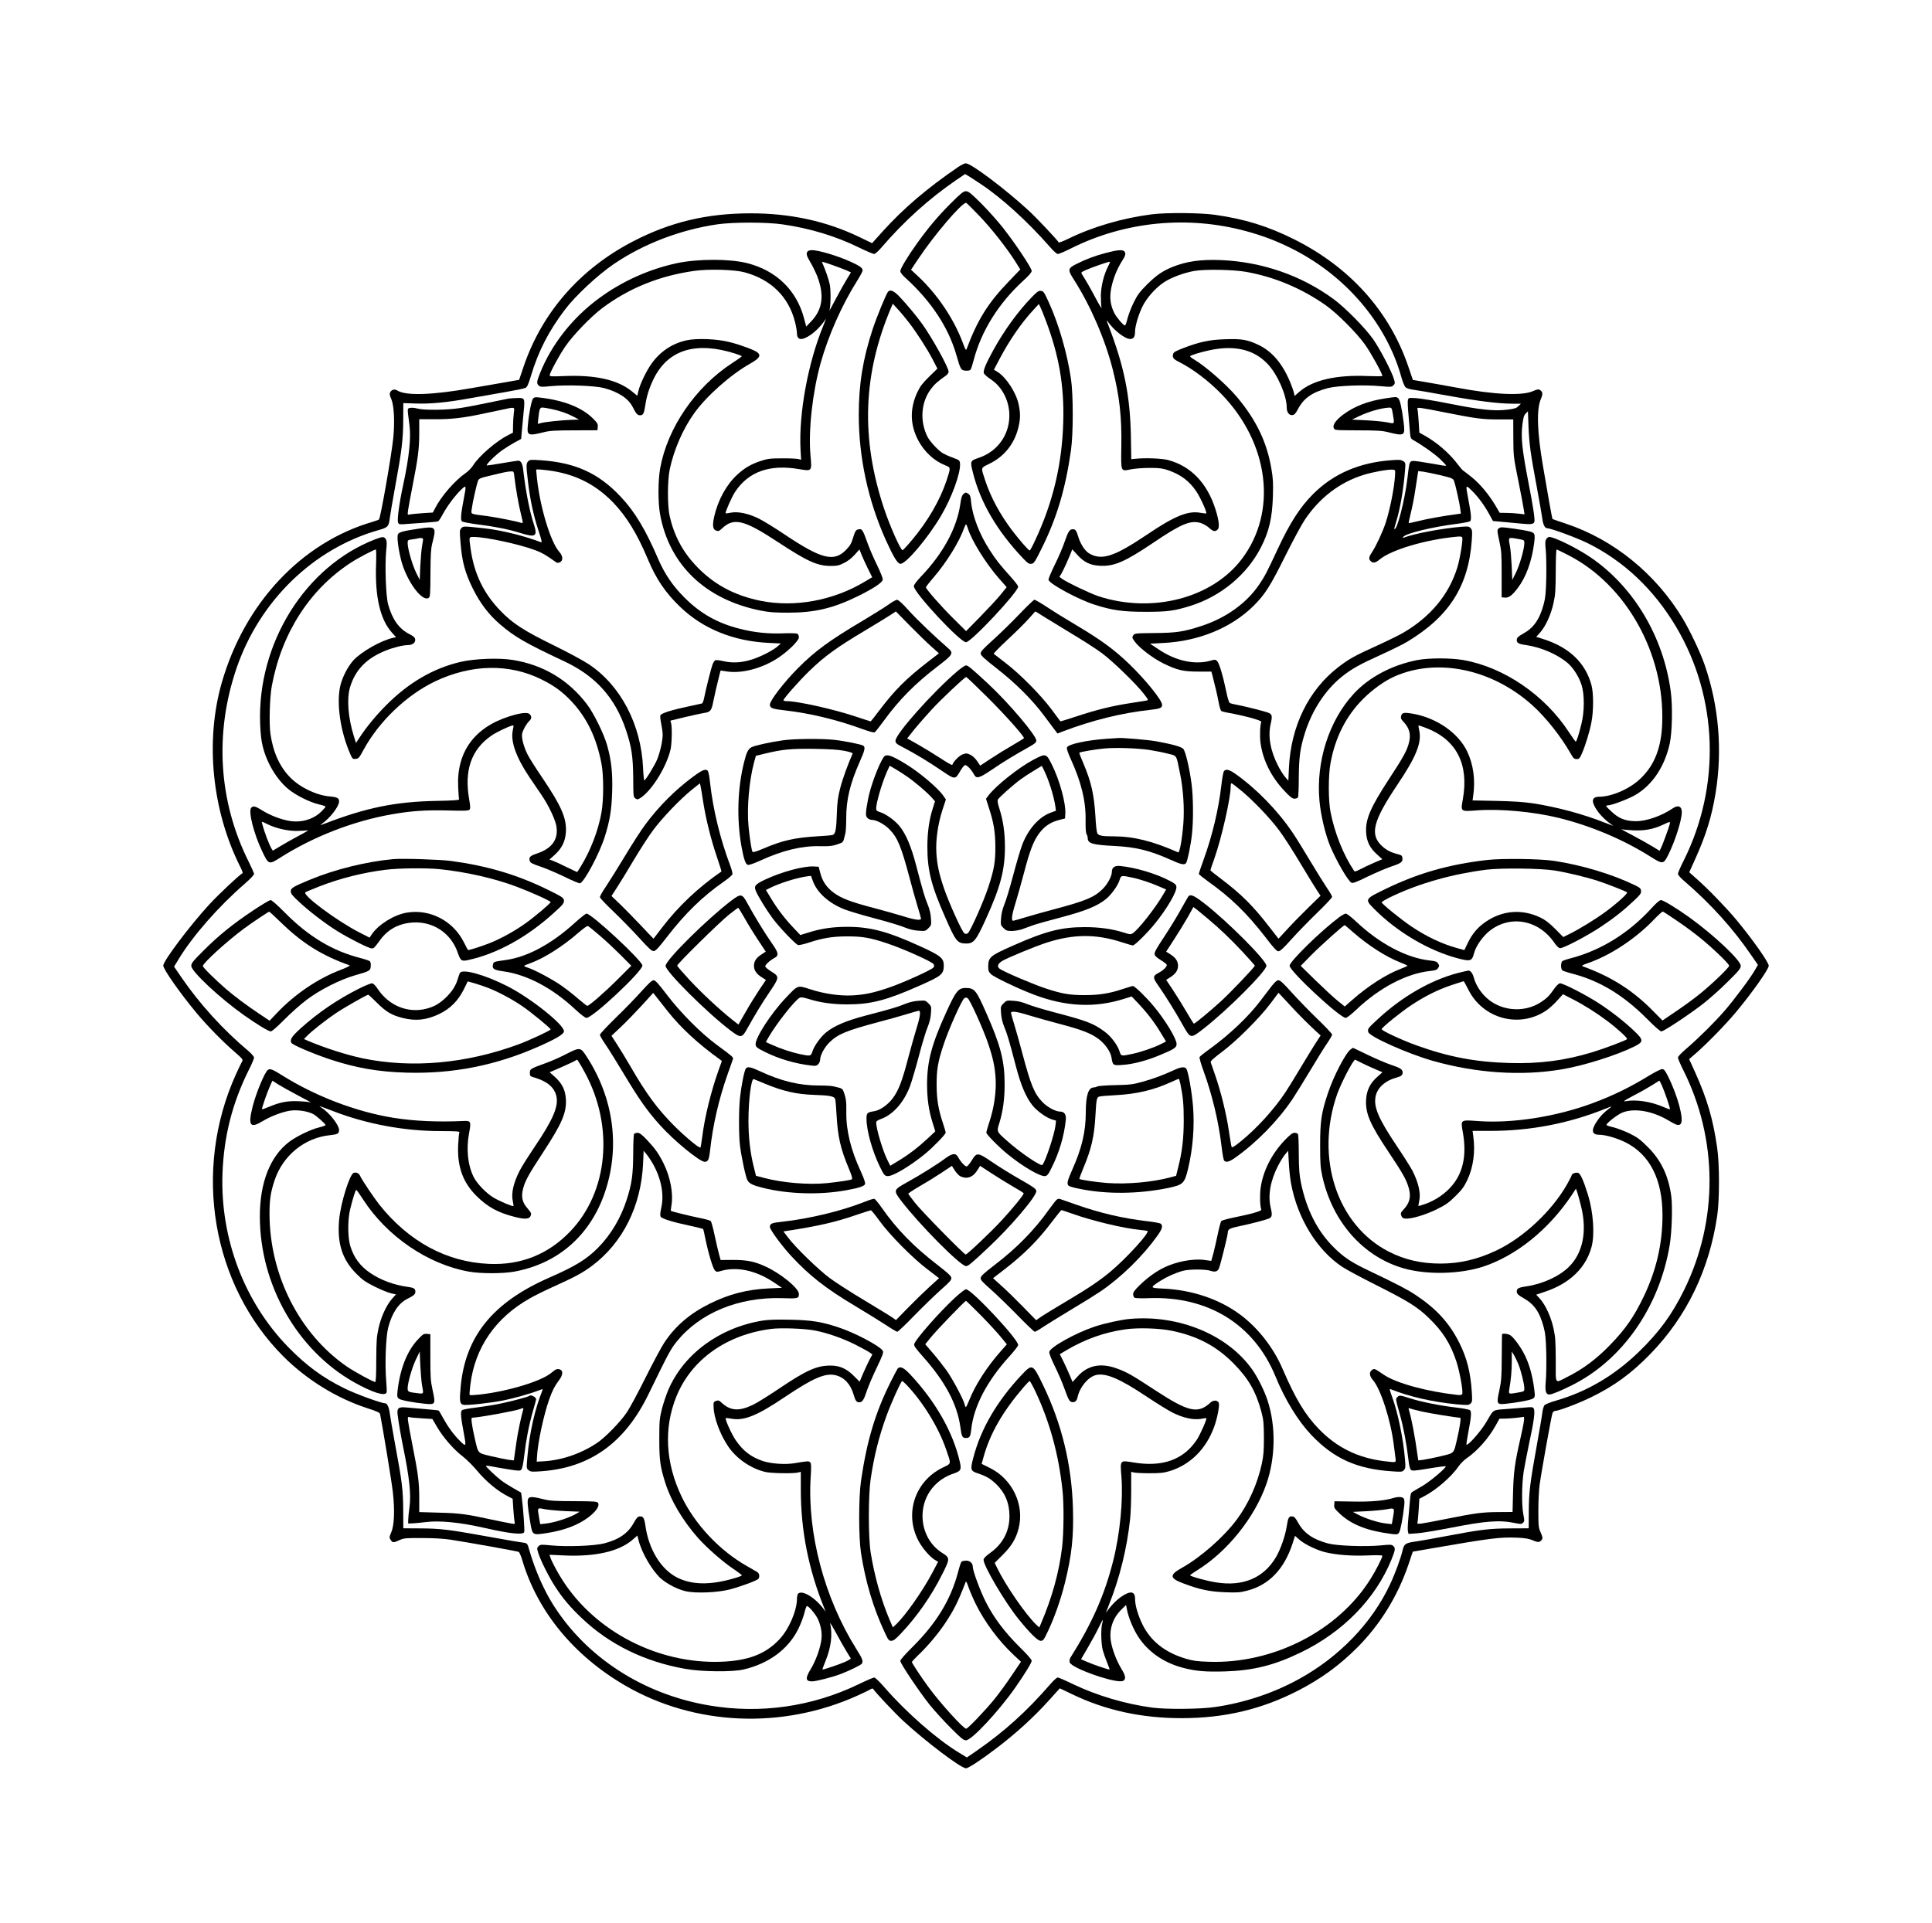 <?xml version="1.0" standalone="no"?>
<!DOCTYPE svg PUBLIC "-//W3C//DTD SVG 20010904//EN"
 "http://www.w3.org/TR/2001/REC-SVG-20010904/DTD/svg10.dtd">
<svg version="1.0" xmlns="http://www.w3.org/2000/svg"
 width="2000pt" height="1991pt" viewBox="0 0 2000 1991"
 preserveAspectRatio="xMidYMid meet">

<g transform="translate(0,1991) scale(0.1,-0.1)"
fill="#000000" stroke="none">
<path d="M9915 18178 c-319 -218 -560 -424 -773 -659 l-114 -127 -131 63
c-344 166 -718 247 -1132 246 -450 -1 -825 -90 -1211 -290 -548 -284 -942
-734 -1133 -1295 l-47 -139 -159 -28 c-88 -15 -239 -41 -335 -58 -407 -72
-679 -81 -768 -24 -27 17 -58 9 -73 -19 -8 -15 -6 -31 12 -71 28 -67 37 -235
20 -403 -18 -178 -132 -830 -148 -843 -4 -4 -35 -15 -68 -25 -734 -214 -1323
-842 -1559 -1664 -174 -605 -102 -1327 192 -1909 17 -34 28 -63 23 -65 -25 -9
-248 -218 -344 -323 -200 -217 -476 -584 -477 -633 0 -38 175 -288 347 -494
104 -125 267 -292 385 -394 93 -81 97 -87 83 -107 -7 -12 -36 -72 -64 -134
-448 -994 -248 -2176 493 -2919 243 -242 549 -431 867 -535 106 -34 130 -46
134 -63 26 -131 119 -693 131 -801 22 -187 16 -350 -16 -422 -21 -50 -21 -54
-6 -78 20 -31 30 -31 92 -2 45 20 63 22 234 21 121 0 223 -6 295 -17 189 -29
689 -119 704 -126 8 -4 24 -41 36 -81 157 -535 535 -995 1070 -1305 718 -415
1620 -454 2398 -104 62 28 123 57 136 66 15 9 26 11 30 5 23 -37 222 -248 310
-330 234 -216 599 -492 651 -492 24 0 154 85 309 203 203 153 397 330 551 502
l111 123 132 -63 c342 -165 717 -246 1127 -246 448 0 834 92 1217 290 234 122
421 259 604 442 237 238 418 532 529 858 l45 134 160 28 c653 113 741 124 918
117 88 -4 123 -10 166 -28 55 -24 73 -22 95 12 7 11 3 31 -15 69 -22 51 -24
65 -24 229 0 96 6 216 13 265 19 139 123 717 133 742 5 13 16 23 25 23 37 0
237 75 369 139 243 118 422 248 620 452 376 387 610 872 692 1434 24 165 24
533 -1 700 -42 296 -104 507 -229 784 l-61 134 75 65 c117 103 306 297 410
422 166 199 339 444 339 480 0 36 -173 281 -339 480 -104 124 -291 318 -410
422 l-74 66 60 133 c114 252 172 440 213 689 72 445 33 905 -115 1330 -43 124
-153 355 -226 476 -279 463 -715 817 -1207 981 -75 25 -139 47 -141 49 -3 3
-44 227 -100 559 -59 346 -66 578 -20 684 23 55 21 73 -13 95 -11 7 -31 3 -69
-14 -114 -50 -400 -37 -794 37 -104 19 -248 45 -320 57 l-129 22 -47 138
c-194 571 -602 1027 -1178 1316 -274 137 -513 212 -826 256 -146 21 -502 24
-650 5 -305 -39 -613 -129 -870 -255 -49 -24 -92 -40 -95 -36 -19 31 -237 262
-312 330 -244 225 -598 491 -651 489 -12 0 -49 -18 -82 -41z m228 -167 c218
-142 497 -396 726 -658 37 -43 71 -73 82 -73 11 0 70 25 132 56 561 282 1213
346 1822 179 167 -46 295 -94 450 -170 564 -276 994 -775 1151 -1337 14 -51
34 -100 45 -109 10 -9 44 -20 76 -24 32 -4 192 -31 355 -61 316 -57 532 -84
675 -84 l88 0 -26 -25 c-21 -22 -41 -28 -117 -37 -129 -17 -280 -1 -597 62
-143 29 -297 54 -341 57 -78 5 -82 5 -89 -16 -4 -12 -2 -79 5 -149 6 -70 13
-156 16 -190 5 -58 9 -65 36 -80 91 -51 211 -136 271 -191 37 -35 67 -67 67
-71 0 -4 -19 -3 -42 1 -24 5 -102 18 -175 30 -107 18 -135 20 -147 10 -17 -14
-19 -24 -36 -171 -28 -232 -110 -553 -136 -527 -2 1 6 32 17 67 43 138 78 340
94 542 6 74 5 78 -20 94 -21 13 -40 15 -117 9 -334 -23 -604 -140 -814 -350
-137 -137 -242 -301 -369 -574 -110 -236 -129 -273 -188 -361 -133 -197 -348
-351 -607 -434 -179 -58 -253 -69 -480 -71 -198 -2 -205 -3 -219 -24 -13 -20
-12 -26 15 -63 46 -65 187 -173 298 -228 144 -70 204 -84 364 -84 l132 0 10
-35 c29 -114 51 -206 65 -281 8 -46 21 -88 28 -92 6 -4 28 -10 47 -14 183 -32
372 -83 367 -99 -14 -34 -17 -149 -8 -219 25 -179 110 -349 245 -493 62 -66
84 -83 106 -83 16 0 32 6 36 12 5 7 9 100 9 208 2 216 14 304 66 468 74 231
210 438 377 573 102 82 182 127 405 228 107 49 230 109 273 135 436 262 637
578 670 1054 6 92 5 104 -12 123 -17 19 -26 20 -99 14 -197 -16 -483 -70 -590
-111 -18 -7 -18 -6 -6 9 28 35 301 101 546 132 71 9 136 22 143 28 17 13 11
77 -19 232 -28 148 -28 148 37 85 66 -65 131 -153 182 -247 l37 -68 80 -7 c44
-4 131 -12 192 -18 116 -12 147 -9 156 14 9 22 -11 156 -58 396 -69 357 -82
478 -65 615 9 71 16 95 34 113 l23 23 6 -158 c8 -187 21 -280 87 -632 27 -146
52 -291 56 -321 7 -62 27 -100 51 -100 39 0 307 -99 422 -156 373 -185 685
-481 914 -868 433 -732 462 -1647 76 -2418 -33 -65 -59 -126 -59 -136 0 -11
27 -43 63 -73 278 -239 508 -494 701 -777 l64 -93 -32 -55 c-42 -76 -216 -308
-312 -419 -104 -120 -267 -281 -386 -384 -61 -52 -98 -90 -98 -102 0 -11 25
-69 55 -129 359 -717 363 -1555 10 -2275 -126 -257 -259 -439 -472 -645 -251
-243 -536 -410 -852 -502 -58 -16 -113 -38 -122 -48 -9 -10 -19 -45 -23 -77
-3 -32 -29 -182 -56 -333 -72 -399 -83 -492 -84 -690 l-1 -175 -190 -1 c-213
-1 -304 -11 -660 -79 -126 -24 -268 -49 -315 -56 -110 -15 -125 -25 -140 -91
-20 -85 -79 -245 -130 -353 -187 -400 -526 -752 -945 -982 -261 -144 -563
-245 -870 -289 -146 -22 -503 -25 -645 -6 -278 37 -575 125 -817 241 -80 39
-154 71 -163 71 -10 0 -44 -30 -76 -68 -249 -286 -475 -490 -767 -693 l-98
-67 -82 50 c-232 141 -548 419 -771 676 -49 57 -96 102 -106 102 -9 0 -82 -31
-162 -70 -483 -233 -1019 -309 -1548 -219 -683 116 -1271 497 -1616 1046 -97
155 -187 361 -244 560 -19 68 -23 73 -53 78 -18 2 -75 12 -127 20 -52 9 -192
34 -310 55 -337 61 -437 73 -635 74 l-180 1 -1 185 c-1 210 -12 301 -84 685
-26 143 -51 287 -55 320 -8 65 -27 105 -50 105 -40 0 -305 97 -420 154 -225
111 -393 235 -581 427 -455 467 -704 1125 -681 1794 14 390 102 734 273 1077
30 59 54 116 54 127 0 10 -25 39 -57 67 -265 222 -508 490 -701 772 l-70 103
50 82 c145 238 413 543 677 772 57 49 101 95 101 105 0 9 -25 66 -55 126 -313
625 -357 1333 -125 2009 240 696 794 1234 1469 1426 96 27 106 37 116 124 4
33 29 180 56 327 69 377 82 486 83 688 l1 176 123 -4 c158 -6 329 11 567 54
105 19 271 48 370 65 99 17 191 36 204 42 19 10 30 35 58 127 76 254 184 464
352 685 107 142 342 361 508 473 307 208 686 353 1068 409 166 24 515 24 680
-1 278 -40 546 -121 783 -237 78 -38 150 -69 161 -69 10 0 42 28 72 63 239
278 494 508 777 702 l93 63 35 -21 c20 -12 72 -46 117 -76z m4817 -2372 c318
-63 383 -72 550 -72 l155 0 1 -191 c1 -188 1 -194 52 -446 28 -140 54 -276 57
-301 l7 -45 -59 7 c-32 4 -90 8 -128 8 l-70 1 -44 75 c-68 115 -163 228 -246
294 -41 33 -81 64 -88 68 -7 4 -30 31 -51 58 -88 119 -217 231 -347 304 l-56
31 -7 115 c-4 64 -10 123 -13 131 -7 20 21 16 287 -37z m-518 -644 c-8 -137
-51 -353 -98 -500 -30 -90 -100 -241 -137 -296 -33 -49 -40 -72 -25 -91 26
-33 53 -30 99 8 120 101 480 208 802 237 36 4 50 1 54 -10 9 -24 -24 -223 -52
-313 -88 -280 -277 -507 -559 -672 -39 -23 -159 -82 -266 -131 -241 -109 -294
-139 -406 -225 -308 -238 -490 -610 -511 -1041 l-6 -135 -33 38 c-18 21 -51
72 -72 114 -81 156 -108 308 -78 436 19 80 15 100 -22 115 -37 15 -242 67
-322 82 -36 6 -71 15 -79 19 -8 5 -24 53 -37 120 -34 165 -74 297 -95 316 -17
15 -24 16 -60 5 -163 -49 -364 -7 -544 114 l-90 60 135 7 c370 18 710 158 940
388 116 116 169 199 329 521 76 152 164 316 197 365 152 229 365 392 614 468
90 28 245 56 295 53 29 -2 29 -3 27 -52z m471 -6 c117 -28 129 -34 139 -58 14
-38 57 -227 64 -288 l7 -51 -49 -7 c-131 -17 -308 -49 -393 -71 -52 -13 -96
-22 -98 -20 -2 2 8 48 21 102 14 54 35 159 46 234 11 74 23 150 26 169 l5 33
52 -6 c29 -4 110 -21 180 -37z"/>
<path d="M9836 17798 c-131 -132 -226 -245 -343 -408 -96 -134 -173 -262 -173
-287 0 -14 19 -39 53 -70 265 -240 445 -512 527 -798 45 -155 48 -159 96 -163
25 -2 45 2 51 10 6 7 20 51 32 97 77 300 258 590 511 822 61 55 90 89 90 104
0 30 -177 295 -301 451 -56 71 -158 184 -226 252 -104 103 -128 122 -154 122
-26 0 -51 -20 -163 -132z m297 -118 c125 -129 293 -342 382 -485 l47 -75 -113
-118 c-219 -225 -331 -405 -443 -707 -6 -16 -14 -3 -37 60 -92 249 -263 505
-465 694 l-73 68 76 114 c164 246 447 578 494 579 4 0 63 -58 132 -130z"/>
<path d="M8362 17308 c-20 -20 -14 -46 28 -115 22 -37 53 -101 70 -143 75
-196 56 -342 -61 -466 l-53 -55 -23 86 c-77 290 -286 493 -587 570 -181 46
-506 46 -724 1 -288 -61 -570 -187 -809 -363 -276 -202 -494 -479 -613 -778
-35 -87 -37 -106 -12 -128 15 -14 31 -15 127 -5 166 15 452 5 547 -20 152 -41
253 -108 299 -199 33 -66 48 -83 74 -83 33 0 42 17 55 103 14 97 41 180 86
273 148 303 438 393 847 262 37 -12 67 -24 66 -27 0 -4 -44 -34 -97 -69 -383
-249 -673 -672 -748 -1092 -23 -126 -23 -354 -1 -475 95 -524 470 -883 1039
-997 91 -18 147 -22 288 -22 272 0 463 45 715 168 165 81 259 143 263 174 2
14 -22 74 -56 145 -33 67 -77 167 -97 222 -58 161 -60 164 -108 151 -17 -4
-27 -21 -45 -81 -19 -64 -32 -85 -75 -130 -124 -127 -254 -94 -632 159 -104
70 -227 146 -272 167 -105 52 -211 74 -284 61 -30 -6 -55 -9 -57 -7 -8 8 64
172 99 224 138 207 356 285 657 234 139 -23 137 -27 122 143 -23 259 21 652
105 954 80 285 217 595 373 844 34 54 62 106 62 115 0 26 -27 46 -120 89 -136
62 -333 121 -405 122 -17 0 -36 -5 -43 -12z m254 -142 c54 -19 120 -44 146
-55 l47 -22 -41 -67 c-23 -37 -75 -130 -116 -207 -40 -77 -70 -131 -66 -120
14 39 16 206 4 268 -10 50 -43 147 -77 225 -7 16 -11 17 103 -22z m-911 -75
c275 -73 459 -253 525 -515 11 -44 20 -96 20 -116 0 -74 50 -80 142 -17 55 38
118 104 155 163 6 10 -3 -18 -22 -63 -160 -386 -257 -912 -238 -1288 l6 -106
-29 8 c-16 4 -92 8 -169 7 -124 0 -149 -4 -220 -27 -103 -34 -168 -73 -244
-143 -111 -102 -197 -259 -237 -430 -21 -94 -16 -136 19 -148 23 -9 31 -6 60
21 123 117 227 92 579 -139 305 -201 409 -248 547 -248 67 0 86 4 139 31 39
19 79 50 110 85 l49 55 23 -58 c13 -32 43 -97 66 -144 l43 -86 -77 -46 c-326
-196 -727 -269 -1079 -198 -278 57 -490 173 -673 368 -135 144 -224 313 -268
511 -24 108 -23 365 1 482 44 205 136 418 254 582 126 177 379 401 581 514 93
53 113 83 73 115 -29 24 -166 75 -281 105 -131 35 -344 44 -454 20 -148 -33
-272 -116 -361 -241 -54 -75 -120 -213 -136 -283 l-12 -50 -56 46 c-147 120
-380 172 -703 158 -121 -5 -148 -4 -148 7 0 25 96 203 161 298 80 118 266 310
384 399 277 207 591 334 951 385 148 21 415 14 519 -14z"/>
<path d="M11445 17290 c-118 -31 -199 -62 -307 -116 -85 -43 -87 -58 -19 -163
171 -268 321 -616 400 -926 70 -278 94 -490 89 -794 -4 -276 -9 -262 103 -240
41 8 128 14 194 14 98 0 132 -5 185 -23 133 -46 223 -113 296 -223 43 -65 111
-216 101 -225 -2 -2 -29 1 -59 6 -129 24 -266 -31 -553 -225 -343 -231 -473
-273 -604 -193 -41 26 -86 95 -108 168 -21 68 -29 80 -58 80 -32 0 -48 -24
-84 -130 -17 -52 -63 -159 -102 -238 -39 -79 -68 -149 -65 -157 17 -45 309
-202 473 -255 187 -60 295 -75 533 -75 230 0 294 9 465 62 313 98 585 324 728
605 84 163 117 305 124 528 4 139 2 184 -16 288 -46 274 -157 504 -356 741
-110 130 -325 319 -449 392 -20 11 -36 25 -36 30 0 10 113 44 209 64 256 53
453 5 594 -144 102 -108 197 -325 197 -450 0 -50 25 -83 58 -79 21 2 34 15 58
61 60 114 147 175 309 218 98 26 380 37 550 20 103 -9 111 -9 129 9 18 17 18
23 7 62 -22 78 -149 321 -218 418 -84 118 -288 325 -408 413 -333 245 -743
387 -1170 404 -206 8 -353 -13 -497 -71 -102 -41 -170 -88 -263 -181 -75 -75
-99 -106 -138 -185 -26 -52 -55 -128 -65 -167 -9 -40 -21 -73 -26 -73 -17 0
-86 81 -111 129 -41 82 -51 162 -31 261 20 97 59 194 110 275 38 58 44 83 24
103 -19 19 -74 14 -193 -18z m45 -95 c0 -3 -8 -22 -19 -43 -45 -88 -73 -204
-75 -302 0 -52 3 -108 7 -125 4 -16 -20 22 -54 85 -54 103 -105 192 -147 258
-14 21 -12 23 44 48 54 24 219 82 237 83 4 1 7 -1 7 -4z m1410 -100 c295 -53
573 -170 823 -345 118 -83 323 -288 409 -410 59 -83 178 -298 178 -322 0 -5
-66 -5 -147 -2 -330 15 -575 -42 -715 -165 l-46 -41 -7 32 c-4 18 -21 67 -38
108 -79 192 -187 321 -328 388 -114 55 -178 66 -351 59 -159 -5 -261 -27 -433
-93 -77 -30 -96 -41 -101 -60 -9 -37 1 -51 58 -80 142 -71 309 -197 439 -331
498 -510 586 -1222 213 -1713 -307 -404 -926 -565 -1482 -384 -81 26 -340 150
-381 183 l-24 18 21 34 c19 32 77 159 101 222 l11 29 52 -57 c69 -76 132 -107
228 -113 151 -9 259 37 554 235 292 198 390 239 494 208 27 -8 67 -31 88 -50
42 -39 64 -43 89 -18 22 21 14 94 -22 208 -86 273 -256 450 -493 512 -65 17
-233 23 -332 13 l-47 -5 -4 235 c-8 425 -69 726 -236 1160 -17 44 -17 50 -3
30 62 -90 178 -180 231 -180 36 0 51 22 51 77 0 55 35 175 77 260 42 87 137
194 221 249 72 49 203 98 312 118 111 20 404 15 540 -9z"/>
<path d="M9192 16888 c-20 -26 -115 -256 -157 -383 -102 -308 -145 -570 -145
-891 0 -442 97 -889 279 -1294 80 -177 121 -244 150 -248 55 -8 286 265 423
498 112 190 205 447 196 541 -3 32 -7 35 -74 60 -40 14 -87 36 -106 47 -47 29
-131 120 -156 168 -81 160 -69 355 32 492 39 53 69 80 161 145 14 10 25 27 25
38 0 43 -168 347 -273 494 -60 84 -164 208 -240 288 -56 58 -93 72 -115 45z
m219 -320 c81 -106 185 -267 244 -380 l49 -95 -86 -84 c-68 -67 -93 -99 -121
-159 -80 -170 -77 -337 8 -499 64 -120 165 -214 282 -260 56 -22 56 -21 12
-156 -68 -204 -195 -423 -360 -619 -46 -55 -89 -101 -95 -103 -18 -6 -131 246
-193 433 -242 728 -218 1392 74 2079 l17 40 55 -60 c31 -33 82 -95 114 -137z"/>
<path d="M10677 16829 c-142 -148 -282 -341 -394 -544 -75 -136 -106 -211 -99
-237 4 -13 32 -39 67 -62 113 -72 187 -204 197 -348 13 -214 -112 -400 -316
-469 -90 -30 -91 -32 -59 -158 78 -308 251 -602 519 -884 46 -49 60 -58 84
-55 27 3 36 16 109 163 155 312 246 617 302 1015 24 175 24 568 0 735 -39 266
-126 567 -230 795 -48 105 -55 115 -81 118 -25 3 -39 -7 -99 -69z m148 -235
c137 -361 192 -676 182 -1049 -12 -439 -106 -838 -294 -1236 -25 -55 -49 -99
-54 -99 -12 0 -104 106 -185 212 -126 168 -220 344 -277 518 -44 136 -48 121
47 169 151 74 254 202 296 366 24 92 25 155 5 248 -26 122 -129 281 -220 337
l-36 22 61 116 c99 188 225 371 347 502 l57 62 14 -28 c8 -15 34 -78 57 -140z"/>
<path d="M5518 15783 c-16 -19 -43 -155 -54 -278 -10 -106 3 -111 171 -69 56
14 118 18 310 18 l240 1 3 34 c3 29 -3 41 -45 83 -114 117 -304 193 -559 222
-41 5 -54 3 -66 -11z m189 -108 c88 -18 165 -45 233 -81 l55 -29 -75 -2 c-97
-3 -283 -22 -322 -34 l-31 -8 6 60 c10 94 16 109 42 109 13 0 54 -7 92 -15z"/>
<path d="M14335 15784 c-176 -27 -317 -82 -432 -168 -75 -57 -110 -107 -96
-139 10 -22 13 -22 249 -23 192 0 253 -4 309 -18 176 -44 183 -40 165 102 -18
146 -38 235 -57 250 -20 14 -21 14 -138 -4z m84 -163 c17 -107 22 -100 -61
-84 -40 8 -138 17 -218 21 l-145 7 75 36 c95 46 227 84 306 88 31 1 31 1 43
-68z"/>
<path d="M5265 15783 c-16 -3 -111 -22 -210 -43 -99 -21 -229 -46 -290 -55
-141 -22 -372 -24 -441 -6 -28 8 -63 11 -79 7 -31 -8 -30 9 -6 -181 17 -131
-4 -333 -65 -615 -41 -187 -65 -369 -53 -393 10 -18 17 -19 98 -12 47 4 136
10 196 14 61 4 115 10 122 14 6 4 28 37 48 75 48 87 121 184 184 247 60 58 60
57 32 -90 -31 -161 -35 -219 -18 -234 9 -7 84 -21 168 -32 185 -24 312 -49
443 -90 152 -47 173 -32 132 94 -45 137 -85 345 -111 570 -6 56 -24 87 -50 87
-7 0 -80 -11 -161 -25 -81 -14 -154 -25 -163 -25 -21 0 80 102 156 157 34 24
93 61 130 81 l68 37 7 80 c4 44 12 131 18 192 15 151 14 153 -63 152 -34 -1
-75 -4 -92 -6z m54 -150 c-4 -32 -8 -91 -8 -130 l-1 -73 -47 -24 c-127 -64
-305 -218 -367 -317 -15 -24 -49 -59 -75 -77 -111 -76 -253 -239 -316 -363
l-24 -46 -108 -7 c-59 -4 -119 -10 -132 -13 -23 -6 -23 -5 -16 48 4 30 25 144
47 254 55 281 68 379 68 542 l0 142 163 0 c165 -1 293 14 477 53 52 11 145 30
205 43 153 33 142 35 134 -32z m6 -660 c12 -110 45 -298 69 -391 21 -84 22
-92 6 -87 -57 18 -253 57 -355 71 -185 24 -169 16 -161 77 7 61 50 250 64 288
10 24 22 30 139 57 140 34 165 39 205 41 25 1 27 -2 33 -56z"/>
<path d="M5467 15133 c-21 -24 -21 -43 -1 -213 21 -181 57 -348 108 -503 33
-99 39 -127 27 -122 -167 65 -412 125 -581 144 -226 24 -224 24 -245 1 -18
-20 -18 -28 -7 -158 15 -189 48 -308 127 -467 76 -153 167 -272 282 -370 151
-130 266 -196 667 -384 323 -152 525 -377 637 -713 57 -171 72 -272 74 -492 1
-194 2 -200 23 -214 20 -13 25 -12 60 11 118 83 264 323 304 499 13 59 17 229
5 270 l-7 26 148 36 c81 19 167 38 192 42 75 11 85 22 104 121 16 78 39 177
66 284 l10 36 67 -10 c147 -22 345 28 503 125 113 69 240 191 240 229 0 16 -7
32 -16 37 -9 5 -76 7 -148 4 -157 -6 -300 9 -451 48 -229 58 -406 158 -571
324 -121 121 -204 244 -271 399 -129 301 -242 490 -387 643 -231 246 -471 355
-836 379 -96 6 -107 5 -123 -12z m203 -93 c274 -34 491 -141 677 -333 139
-145 248 -322 358 -584 86 -207 185 -353 337 -498 236 -227 553 -355 918 -372
l124 -6 -39 -34 c-22 -19 -85 -57 -140 -83 -158 -76 -289 -96 -422 -65 -34 8
-69 12 -77 9 -8 -3 -21 -22 -29 -42 -15 -39 -67 -245 -87 -345 -6 -32 -17 -60
-23 -61 -7 -2 -68 -15 -137 -30 -176 -37 -288 -72 -294 -94 -3 -10 1 -49 9
-87 8 -39 15 -89 15 -113 0 -61 -26 -178 -56 -253 -25 -62 -121 -219 -134
-219 -4 0 -10 57 -13 128 -20 450 -232 855 -562 1074 -55 37 -215 123 -355
192 -315 154 -433 230 -560 362 -176 182 -274 388 -309 647 -17 121 -18 117
34 117 126 0 479 -77 641 -139 69 -27 101 -45 202 -117 18 -14 28 -15 47 -6
37 17 34 64 -7 110 -88 101 -195 452 -228 747 -5 50 -10 93 -10 98 0 9 19 9
120 -3z"/>
<path d="M9972 14793 c-14 -13 -23 -42 -31 -103 -36 -249 -178 -511 -408 -751
-46 -49 -73 -85 -73 -99 0 -66 479 -580 540 -580 53 0 540 520 540 576 0 9
-35 55 -78 102 -111 124 -152 175 -216 275 -105 161 -179 352 -193 499 -5 54
-10 72 -27 83 -26 19 -30 19 -54 -2z m46 -351 c38 -126 185 -363 322 -520 l81
-92 -63 -78 c-34 -42 -129 -144 -210 -227 l-147 -150 -136 135 c-129 128 -280
301 -280 319 0 5 37 53 83 106 134 157 263 366 313 508 7 20 16 37 19 37 4 0
12 -17 18 -38z"/>
<path d="M4330 14435 c-150 -22 -199 -35 -210 -56 -13 -23 2 -146 31 -264 54
-214 214 -437 285 -397 17 9 19 31 20 254 1 192 5 257 18 308 46 179 42 183
-144 155z m50 -108 c0 -7 -5 -40 -11 -73 -6 -32 -14 -124 -18 -204 l-6 -145
-38 77 c-39 80 -87 246 -87 304 0 32 2 33 48 39 26 4 52 8 57 10 24 8 55 4 55
-8z"/>
<path d="M15509 14434 c-11 -13 -9 -34 12 -127 22 -101 24 -135 24 -347 l0
-235 33 -3 c40 -4 76 23 133 98 86 113 145 274 170 464 13 103 9 111 -62 127
-56 13 -236 39 -270 39 -15 0 -32 -7 -40 -16z m208 -105 c62 -11 63 -11 63
-44 0 -57 -48 -225 -87 -304 l-38 -76 -6 145 c-4 80 -12 172 -18 204 -18 98
-23 94 86 75z"/>
<path d="M3885 14326 c-725 -279 -1223 -1078 -1192 -1911 4 -102 12 -177 27
-234 42 -172 145 -343 265 -442 76 -63 218 -134 312 -157 40 -9 73 -20 73 -24
0 -5 -18 -26 -40 -48 -83 -83 -205 -120 -329 -101 -91 14 -207 59 -289 111
-68 43 -92 49 -112 25 -31 -38 28 -270 115 -452 65 -136 69 -138 184 -65 345
220 763 382 1162 451 203 35 342 44 571 39 180 -5 220 -3 229 9 9 11 8 35 -4
106 -53 297 21 514 226 657 59 42 223 118 232 108 2 -2 -1 -25 -7 -52 -24
-114 36 -280 173 -484 40 -59 97 -143 127 -187 71 -105 138 -246 151 -316 24
-138 -42 -233 -198 -286 -73 -24 -87 -38 -78 -75 6 -22 22 -31 114 -62 60 -20
172 -69 251 -107 79 -39 150 -68 157 -65 46 17 201 310 254 477 54 171 72 280
78 469 6 196 -8 329 -53 486 -32 114 -138 329 -206 419 -192 254 -451 409
-766 461 -144 24 -400 14 -546 -20 -280 -66 -534 -213 -766 -446 -105 -105
-203 -223 -276 -334 l-39 -59 -23 74 c-59 189 -74 385 -38 504 54 179 171 300
368 378 78 32 179 57 228 57 49 0 82 25 78 58 -2 21 -15 33 -58 55 -109 55
-178 151 -222 308 -24 88 -35 403 -20 559 8 76 7 99 -5 118 -17 27 -32 27
-108 -2z m8 -263 c-12 -332 43 -569 164 -703 l43 -48 -32 -7 c-124 -27 -329
-144 -411 -234 -57 -64 -112 -171 -133 -257 -44 -182 -1 -478 102 -712 22 -50
25 -53 56 -50 30 3 37 11 81 93 160 295 445 568 742 710 375 178 766 186 1100
20 129 -63 216 -127 308 -224 162 -172 261 -377 313 -646 24 -124 24 -374 0
-510 -33 -185 -113 -394 -214 -557 -19 -32 -36 -58 -38 -58 -1 0 -52 24 -112
53 -59 30 -123 59 -141 65 l-33 12 56 50 c73 67 108 139 114 233 9 144 -46
269 -241 559 -69 101 -139 211 -156 246 -40 80 -64 173 -56 215 8 39 46 105
74 131 25 23 27 49 4 71 -21 22 -94 14 -208 -22 -365 -115 -550 -371 -532
-734 3 -63 7 -121 9 -127 2 -7 -66 -12 -232 -15 -426 -8 -726 -69 -1160 -236
-45 -17 -50 -17 -30 -3 86 60 180 181 180 233 0 35 -18 45 -95 52 -140 12
-307 92 -410 196 -109 110 -178 262 -205 450 -16 104 -8 383 14 499 101 545
391 998 817 1275 77 51 242 137 260 137 4 0 5 -71 2 -157z m-1135 -2682 c88
-45 204 -73 302 -75 52 0 109 3 125 7 17 4 -24 -21 -90 -56 -66 -35 -151 -83
-190 -107 -38 -23 -73 -44 -78 -47 -10 -6 -60 107 -92 207 -14 45 -25 83 -25
86 0 7 10 4 48 -15z"/>
<path d="M16007 14328 c-12 -19 -13 -42 -5 -118 5 -52 7 -180 5 -285 -4 -152
-9 -206 -26 -269 -43 -160 -104 -247 -216 -309 -46 -25 -61 -39 -63 -58 -4
-36 14 -47 98 -59 153 -22 324 -96 429 -186 59 -51 117 -143 144 -229 30 -97
30 -272 -2 -400 -27 -112 -51 -185 -59 -184 -4 0 -35 44 -70 97 -250 385 -676
675 -1097 748 -132 22 -350 22 -469 0 -265 -51 -506 -178 -666 -354 -253 -276
-388 -700 -351 -1103 13 -148 61 -350 110 -468 65 -155 184 -361 221 -381 14
-8 52 6 167 63 82 39 189 85 238 102 109 36 127 49 123 89 -3 26 -8 31 -48 41
-73 19 -115 41 -160 81 -133 121 -100 257 156 639 195 290 253 435 226 561 -6
27 -9 50 -7 52 1 2 38 -11 81 -27 312 -121 442 -375 377 -738 -23 -129 -26
-127 148 -114 237 18 584 -14 845 -78 332 -82 667 -223 949 -401 129 -81 135
-80 184 17 71 141 141 361 141 444 0 61 -39 77 -95 38 -116 -79 -275 -134
-385 -132 -106 1 -175 29 -253 104 -56 53 -60 58 -37 59 45 1 217 66 292 110
175 104 300 292 353 530 25 114 31 386 11 537 -75 569 -385 1089 -831 1392
-139 95 -374 211 -427 211 -10 0 -24 -10 -31 -22z m233 -169 c598 -309 994
-1021 967 -1739 -9 -253 -80 -434 -224 -571 -110 -107 -296 -188 -428 -189
-79 0 -86 -48 -22 -142 38 -55 104 -118 163 -155 10 -7 -24 5 -77 26 -221 89
-495 163 -744 202 -102 15 -206 22 -386 26 l-245 5 7 52 c23 161 1 322 -63
455 -93 194 -319 350 -569 392 -87 14 -106 10 -115 -26 -5 -21 0 -33 24 -58
63 -67 80 -131 57 -219 -20 -80 -58 -149 -205 -373 -193 -296 -246 -418 -238
-555 6 -95 39 -162 115 -229 l53 -48 -87 -37 c-49 -21 -112 -51 -142 -67 -42
-22 -57 -26 -63 -17 -111 164 -203 395 -245 613 -23 121 -23 376 0 501 49 269
162 492 341 670 95 95 218 183 321 229 441 196 1006 79 1424 -294 139 -124
300 -326 400 -503 28 -50 37 -58 62 -58 26 0 32 6 54 56 37 84 82 230 100 329
22 115 22 298 0 380 -61 229 -228 390 -491 475 l-81 26 40 44 c57 64 114 189
139 306 19 85 22 132 23 327 0 125 4 227 9 227 4 0 61 -27 126 -61z m1044
-2786 c-9 -37 -73 -211 -90 -245 l-14 -28 -68 42 c-37 23 -130 75 -207 116
-77 40 -131 70 -120 66 11 -4 66 -9 123 -12 117 -5 209 12 307 58 76 36 77 36
69 3z"/>
<path d="M9195 13648 c-38 -27 -158 -102 -265 -166 -343 -203 -494 -314 -670
-491 -143 -144 -290 -335 -290 -376 0 -37 23 -46 157 -61 254 -29 527 -94 786
-188 77 -28 133 -44 141 -39 8 4 50 58 94 118 159 219 325 387 562 568 157
120 164 134 103 187 -137 119 -323 296 -407 390 -69 76 -106 110 -120 109 -12
0 -52 -23 -91 -51z m442 -429 l83 -74 -113 -87 c-228 -176 -345 -294 -505
-505 -46 -62 -87 -113 -89 -113 -3 0 -72 23 -154 50 -226 76 -601 160 -716
160 -18 0 -33 4 -33 8 0 18 163 203 271 307 154 149 279 240 564 410 132 79
260 158 284 174 l45 30 140 -143 c78 -79 178 -177 223 -217z"/>
<path d="M10555 13553 c-77 -81 -200 -201 -273 -267 -111 -100 -132 -124 -130
-145 2 -19 42 -55 163 -150 199 -155 372 -328 493 -491 51 -69 104 -138 116
-155 l23 -30 49 19 c310 118 612 193 913 226 100 11 121 20 121 52 0 47 -170
258 -341 423 -150 145 -290 248 -539 396 -113 67 -255 155 -316 196 -61 40
-118 73 -125 73 -8 0 -77 -66 -154 -147z m247 -26 c46 -29 177 -109 291 -178
115 -68 257 -160 315 -203 114 -85 356 -320 435 -423 46 -60 47 -63 25 -67
-13 -2 -86 -14 -163 -26 -186 -28 -354 -69 -558 -137 -92 -30 -169 -54 -170
-52 -1 2 -43 58 -92 124 -113 151 -325 365 -475 480 -63 48 -118 91 -123 95
-4 3 61 70 145 148 84 78 182 175 218 216 36 41 66 75 67 75 1 1 40 -23 85
-52z"/>
<path d="M9908 12958 c-256 -219 -638 -649 -638 -718 0 -25 10 -33 83 -71 118
-61 265 -150 398 -241 135 -92 138 -92 189 -2 18 30 39 58 48 61 17 7 66 -43
94 -95 26 -49 52 -42 190 51 116 79 219 142 383 234 54 30 71 44 73 63 5 48
-282 388 -498 589 -171 159 -210 191 -230 191 -11 0 -52 -28 -92 -62z m321
-275 c182 -182 371 -394 371 -416 0 -3 -53 -36 -117 -73 -65 -37 -167 -100
-227 -140 l-109 -72 -31 46 c-18 28 -47 55 -70 66 -36 17 -43 18 -80 5 -36
-13 -96 -73 -108 -109 -2 -6 -55 24 -118 66 -63 41 -168 105 -232 142 l-117
66 32 40 c44 59 129 157 222 259 89 98 342 337 357 337 5 0 107 -98 227 -217z"/>
<path d="M11455 12260 c-211 -15 -399 -56 -410 -90 -4 -13 10 -56 40 -121 109
-239 157 -437 153 -634 -1 -79 2 -127 10 -142 7 -12 12 -30 12 -40 0 -57 47
-71 280 -83 220 -11 361 -46 574 -141 113 -51 146 -58 164 -36 14 17 49 185
61 299 16 139 14 388 -4 521 -22 167 -63 338 -86 363 -21 22 -109 47 -279 78
-71 14 -362 39 -395 34 -5 0 -59 -4 -120 -8z m441 -115 c56 -9 141 -25 190
-38 101 -25 89 -6 129 -203 34 -163 47 -363 35 -522 -13 -161 -38 -305 -54
-298 -264 117 -462 166 -670 166 -116 0 -154 7 -167 32 -6 11 -15 88 -19 171
-14 230 -43 360 -126 555 -25 57 -43 106 -41 108 8 8 160 34 252 43 114 12
340 5 471 -14z"/>
<path d="M8110 12245 c-136 -19 -300 -55 -332 -73 -34 -20 -51 -54 -76 -157
-67 -267 -77 -581 -27 -866 23 -129 42 -187 65 -194 13 -4 58 11 128 43 231
106 432 155 622 150 109 -2 135 2 217 33 13 5 25 20 28 36 3 15 10 42 15 59 6
17 10 88 10 158 0 198 39 360 141 591 51 114 58 145 37 163 -18 14 -195 50
-310 62 -130 13 -401 11 -518 -5z m633 -110 c57 -11 86 -21 83 -29 -50 -114
-105 -265 -128 -356 -24 -94 -31 -143 -35 -265 -5 -161 -14 -209 -41 -220 -9
-4 -84 -11 -167 -15 -228 -14 -358 -43 -553 -127 -74 -31 -107 -41 -112 -33
-10 17 -27 124 -41 260 -19 191 6 479 58 670 l18 64 95 23 c182 44 270 52 510
49 162 -3 250 -8 313 -21z"/>
<path d="M9146 12068 c-54 -83 -135 -303 -160 -433 -27 -146 -28 -173 -6 -195
11 -11 32 -20 48 -20 45 0 130 -46 180 -98 84 -86 121 -176 207 -499 25 -94
61 -225 81 -290 20 -65 37 -125 38 -133 2 -24 -58 -17 -185 23 -64 20 -202 58
-306 86 -239 62 -338 101 -416 160 -72 54 -113 116 -136 203 l-16 63 -48 3
c-105 7 -338 -56 -509 -137 -102 -49 -115 -65 -93 -118 23 -55 110 -197 174
-283 64 -87 235 -267 262 -275 10 -4 60 8 110 24 141 47 247 65 394 65 159 1
241 -13 415 -71 157 -51 468 -190 484 -216 8 -12 8 -22 0 -34 -15 -24 -323
-163 -469 -212 -154 -52 -245 -71 -370 -78 -129 -7 -293 16 -439 64 -132 42
-123 46 -250 -88 -154 -161 -319 -417 -314 -484 3 -27 12 -35 98 -78 144 -72
315 -122 483 -141 39 -5 51 -2 67 14 11 11 20 32 20 48 0 45 46 130 98 180 86
84 176 121 499 207 94 25 225 61 290 81 65 20 125 37 133 38 24 2 17 -58 -23
-185 -20 -64 -58 -202 -86 -306 -62 -239 -101 -338 -160 -416 -50 -67 -130
-123 -190 -133 -74 -11 -81 -18 -81 -79 0 -121 60 -335 138 -495 44 -89 49
-95 80 -98 52 -5 238 106 393 234 87 73 209 199 209 217 0 6 -14 52 -30 101
-46 137 -64 245 -64 391 -1 159 13 241 71 415 51 157 190 468 216 484 12 8 22
8 34 0 24 -15 163 -323 212 -469 52 -154 71 -245 78 -370 7 -128 -16 -293 -63
-436 -19 -58 -34 -111 -34 -116 0 -19 130 -151 223 -226 157 -128 335 -231
385 -225 23 3 34 16 69 88 78 155 130 331 146 494 6 56 -15 86 -60 86 -46 0
-131 46 -181 98 -84 86 -121 176 -207 499 -25 94 -61 225 -81 290 -20 65 -37
125 -38 133 -2 24 58 17 185 -23 64 -20 202 -58 306 -86 239 -62 338 -101 416
-160 67 -50 123 -130 133 -190 13 -83 15 -85 112 -78 111 7 258 46 392 103
149 62 170 77 170 115 0 52 -118 248 -236 389 -76 92 -197 210 -216 210 -7 0
-53 -14 -102 -30 -137 -46 -245 -64 -391 -64 -158 -1 -241 13 -410 69 -120 39
-421 167 -472 201 -34 22 -28 50 16 80 49 32 341 153 468 194 278 89 508 90
774 4 58 -19 111 -34 116 -34 19 0 151 130 226 223 128 157 231 335 225 385
-2 22 -16 34 -66 60 -141 75 -354 139 -516 155 -56 6 -86 -15 -86 -60 0 -46
-46 -131 -98 -181 -86 -84 -176 -121 -499 -207 -94 -25 -225 -61 -290 -81 -65
-20 -125 -37 -133 -38 -24 -2 -17 58 23 185 20 64 58 202 86 306 62 239 101
338 160 416 54 72 116 113 203 136 l63 16 3 48 c7 110 -59 351 -142 516 -56
110 -60 111 -185 46 -155 -82 -388 -267 -468 -371 l-26 -35 31 -97 c49 -150
64 -242 66 -392 1 -163 -13 -243 -71 -420 -51 -157 -190 -468 -215 -484 -13
-8 -23 -8 -35 0 -24 15 -163 323 -212 469 -52 154 -71 245 -78 370 -7 129 16
293 63 438 l36 109 -28 40 c-55 79 -246 241 -386 326 -155 95 -206 110 -232
70z m244 -199 c84 -58 211 -166 262 -225 l27 -31 -23 -74 c-38 -118 -56 -250
-56 -399 0 -243 41 -404 189 -738 106 -241 122 -261 214 -262 76 0 102 32 201
250 152 333 199 511 199 750 0 148 -18 273 -57 396 -18 54 -22 83 -16 95 12
22 159 153 234 208 31 23 94 64 139 91 l82 50 17 -34 c51 -100 107 -275 123
-386 l6 -45 -49 -18 c-124 -43 -237 -169 -300 -334 -17 -44 -59 -185 -93 -314
-34 -129 -75 -265 -92 -304 -19 -47 -31 -94 -34 -142 -5 -70 -5 -73 25 -102
27 -27 37 -31 86 -31 31 0 80 9 109 19 28 11 77 28 107 39 31 12 161 48 290
82 257 68 377 117 467 189 58 47 127 143 144 202 14 45 17 46 125 23 81 -16
203 -57 297 -99 l59 -25 -28 -48 c-81 -141 -258 -366 -318 -406 -21 -13 -30
-13 -97 9 -118 37 -250 55 -399 55 -243 0 -404 -41 -738 -189 -243 -107 -261
-122 -262 -218 0 -44 4 -56 29 -80 31 -31 284 -152 449 -214 326 -123 626
-137 927 -42 l80 25 74 -78 c91 -97 165 -194 231 -305 l51 -83 -53 -27 c-75
-38 -213 -85 -302 -103 -108 -23 -111 -22 -125 23 -19 66 -89 160 -155 208
-117 87 -183 112 -530 203 -110 29 -231 66 -270 82 -48 20 -95 32 -143 35 -70
5 -73 5 -104 -26 -31 -31 -31 -34 -26 -104 3 -46 15 -96 32 -137 31 -74 53
-148 120 -405 52 -200 106 -328 174 -412 47 -58 143 -127 203 -145 l40 -12 -6
-52 c-11 -92 -103 -369 -135 -406 -16 -18 -234 130 -368 251 -107 94 -106 94
-78 182 37 118 55 250 55 399 0 243 -41 404 -189 738 -106 241 -122 261 -214
262 -76 0 -102 -32 -201 -250 -152 -333 -199 -511 -199 -750 0 -150 18 -272
59 -401 l26 -84 -78 -73 c-102 -95 -198 -168 -304 -232 l-84 -51 -28 56 c-49
96 -118 327 -118 393 0 12 16 23 49 35 123 43 236 170 299 334 17 44 59 185
93 314 34 129 75 266 92 304 19 47 31 94 34 142 5 70 5 73 -26 104 -31 31 -34
31 -104 26 -46 -3 -96 -15 -137 -32 -74 -31 -148 -53 -405 -120 -200 -52 -328
-106 -412 -174 -58 -47 -127 -143 -144 -202 -14 -45 -21 -47 -129 -24 -84 18
-197 55 -288 96 l-64 29 27 48 c82 142 272 384 324 411 12 7 39 3 92 -13 118
-38 250 -56 399 -56 243 0 404 41 738 189 241 106 261 122 262 214 0 76 -32
102 -250 201 -333 152 -511 199 -750 199 -150 0 -272 -18 -401 -59 l-84 -26
-74 78 c-91 97 -165 194 -231 304 l-51 84 35 18 c100 51 275 107 386 123 l45
6 18 -49 c43 -124 169 -237 334 -300 44 -17 185 -59 314 -93 129 -34 266 -75
304 -92 47 -19 94 -31 142 -34 70 -5 73 -5 104 26 31 31 31 34 26 104 -3 46
-15 96 -32 137 -31 74 -53 148 -120 405 -52 200 -106 328 -174 412 -47 58
-143 127 -202 144 -32 10 -39 17 -39 38 1 62 60 263 111 379 l29 63 47 -27
c27 -15 86 -53 133 -85z"/>
<path d="M7174 11867 c-185 -137 -353 -305 -494 -495 -43 -57 -137 -204 -210
-325 -74 -122 -162 -264 -197 -316 -35 -51 -63 -101 -63 -110 0 -9 62 -75 137
-146 75 -72 195 -194 267 -273 109 -120 134 -142 155 -140 19 2 51 37 133 143
191 248 371 423 595 579 45 31 83 64 85 74 3 9 -7 46 -20 82 -107 282 -181
588 -212 870 -6 58 -16 110 -22 117 -21 26 -57 12 -154 -60z m105 -258 c28
-178 79 -386 142 -571 28 -82 49 -151 47 -152 -237 -163 -447 -361 -613 -579
l-90 -117 -50 52 c-116 124 -237 248 -308 317 l-77 73 53 82 c29 44 108 173
175 286 67 113 159 255 204 315 95 128 277 318 398 416 l85 68 7 -27 c3 -15
16 -88 27 -163z"/>
<path d="M12670 11925 c-6 -8 -18 -72 -26 -142 -29 -254 -94 -527 -188 -785
-25 -70 -46 -131 -46 -136 0 -6 45 -42 99 -81 232 -165 398 -327 585 -568 91
-119 122 -153 140 -153 17 0 53 32 132 121 60 67 179 190 266 274 87 84 158
160 158 168 0 8 -24 51 -54 94 -29 43 -107 168 -173 278 -66 111 -147 242
-181 292 -155 230 -377 458 -596 612 -62 43 -95 51 -116 26z m181 -203 c128
-107 298 -285 392 -412 43 -57 143 -212 222 -345 79 -132 158 -260 175 -285
l30 -45 -123 -120 c-68 -66 -166 -166 -218 -223 l-94 -102 -87 112 c-176 228
-294 346 -505 506 -62 46 -113 87 -113 91 0 3 18 58 41 121 75 213 169 627
169 746 0 19 4 34 8 34 5 0 51 -35 103 -78z"/>
<path d="M4070 11014 c-281 -26 -604 -106 -866 -215 -171 -71 -194 -85 -194
-118 0 -24 16 -45 88 -111 101 -95 271 -225 392 -300 120 -75 328 -180 356
-180 26 0 24 -2 91 89 82 111 195 170 339 179 208 12 391 -110 460 -306 32
-92 40 -98 111 -83 302 67 607 235 887 489 101 91 110 104 102 138 -5 20 -37
39 -169 103 -314 154 -621 245 -997 296 -110 15 -504 28 -600 19z m481 -104
c266 -27 565 -94 793 -180 155 -58 356 -149 356 -161 0 -12 -168 -155 -262
-221 -109 -78 -252 -157 -367 -203 -91 -36 -222 -77 -227 -72 -2 1 -21 39 -43
82 -111 221 -351 345 -590 305 -131 -22 -291 -121 -362 -224 l-23 -35 -106 54
c-235 121 -598 391 -558 416 7 5 70 31 140 59 218 85 459 146 692 174 136 17
418 20 557 6z"/>
<path d="M15393 11005 c-392 -45 -713 -136 -1050 -300 -215 -104 -216 -106
-122 -202 238 -242 573 -440 877 -518 124 -32 140 -27 161 54 17 66 75 154
139 213 212 190 522 144 691 -102 22 -33 46 -56 59 -58 31 -5 285 128 428 224
135 90 233 168 342 271 63 60 73 74 70 99 -2 24 -12 33 -63 58 -241 116 -549
208 -837 252 -146 22 -538 27 -695 9z m702 -109 c130 -21 325 -68 445 -107
103 -34 290 -107 303 -119 11 -10 -97 -108 -215 -196 -105 -78 -275 -183 -379
-234 l-66 -33 -84 85 c-61 61 -103 93 -151 116 -187 91 -390 77 -562 -39 -87
-58 -145 -126 -193 -226 l-34 -71 -69 19 c-161 44 -320 119 -481 227 -105 71
-299 228 -306 248 -2 6 49 36 114 66 284 134 622 229 973 273 154 19 565 14
705 -9z"/>
<path d="M7570 10584 c-252 -192 -680 -616 -680 -675 0 -58 433 -489 673 -670
105 -79 118 -78 170 16 92 164 155 267 234 384 102 150 103 159 18 211 -33 20
-61 44 -63 52 -3 17 47 63 97 90 46 25 41 53 -32 156 -67 95 -177 275 -249
407 -56 103 -67 105 -168 29z m140 -184 c34 -61 97 -163 140 -227 l77 -117
-43 -28 c-54 -34 -79 -71 -79 -118 0 -47 25 -84 80 -119 l44 -28 -67 -99 c-36
-54 -101 -158 -142 -231 l-76 -132 -70 55 c-130 104 -307 269 -436 407 -70 76
-128 143 -128 148 0 19 440 451 535 527 50 39 93 72 97 72 3 0 34 -50 68 -110z"/>
<path d="M12302 10628 c-5 -7 -42 -71 -82 -143 -39 -71 -117 -197 -171 -279
-72 -108 -99 -156 -97 -174 2 -19 19 -35 62 -62 33 -20 62 -42 64 -49 6 -17
-35 -59 -80 -82 -66 -34 -67 -50 -9 -132 75 -107 181 -278 253 -407 83 -148
81 -148 219 -40 247 192 649 595 649 650 0 55 -400 457 -642 645 -107 83 -144
99 -166 73z m198 -228 c126 -105 242 -216 366 -349 68 -73 124 -137 124 -140
0 -14 -247 -273 -350 -368 -107 -98 -270 -233 -281 -233 -3 0 -38 55 -77 123
-39 67 -102 169 -140 226 l-70 105 43 27 c55 35 80 72 80 119 0 47 -25 84 -80
119 l-43 27 81 125 c45 69 109 173 142 231 l59 106 41 -31 c22 -18 69 -57 105
-87z"/>
<path d="M2618 10481 c-215 -144 -355 -258 -510 -413 -110 -109 -128 -132
-128 -159 0 -58 297 -335 547 -512 132 -93 254 -167 276 -167 12 0 67 48 141
123 66 67 171 160 231 205 138 104 346 209 500 253 154 44 159 47 163 95 2 25
-2 45 -10 51 -7 6 -51 21 -98 33 -289 74 -537 223 -782 471 -77 78 -135 129
-147 129 -11 0 -93 -49 -183 -109z m301 -133 c216 -209 420 -335 701 -434 8
-3 -32 -23 -89 -45 -239 -90 -479 -252 -668 -452 l-72 -76 -111 74 c-130 87
-249 176 -340 254 -112 97 -240 223 -240 238 0 30 249 257 426 388 81 60 253
175 261 175 3 0 63 -55 132 -122z"/>
<path d="M17091 10500 c-230 -251 -515 -428 -821 -510 -47 -12 -91 -27 -97
-32 -7 -6 -13 -27 -13 -48 0 -21 6 -42 13 -48 6 -5 57 -22 112 -36 281 -75
524 -223 767 -468 74 -75 135 -128 146 -128 25 0 286 173 432 286 63 49 177
150 252 225 121 119 138 141 138 169 0 56 -278 318 -529 499 -126 91 -274 181
-296 181 -15 0 -49 -29 -104 -90z m264 -121 c72 -48 178 -126 237 -174 128
-102 308 -275 308 -295 0 -20 -183 -195 -310 -297 -58 -47 -167 -126 -243
-177 l-137 -93 -88 89 c-214 220 -437 363 -737 472 -16 6 -5 13 50 32 241 83
507 261 700 466 39 40 75 72 80 69 6 -2 69 -44 140 -92z"/>
<path d="M5951 10355 c-243 -221 -493 -355 -718 -386 -120 -17 -122 -17 -129
-43 -12 -48 7 -60 107 -74 243 -33 507 -172 743 -393 58 -54 104 -89 117 -89
65 0 579 482 579 542 0 49 -528 539 -579 538 -9 -1 -63 -43 -120 -95z m264
-138 c61 -52 157 -143 215 -201 l105 -106 -135 -135 c-131 -132 -301 -280
-320 -280 -6 0 -46 32 -91 70 -44 39 -119 98 -167 132 -94 68 -291 173 -360
194 -23 7 -39 15 -35 19 4 4 36 17 70 29 138 51 331 173 493 315 61 52 89 71
100 66 8 -5 65 -51 125 -103z"/>
<path d="M13864 10413 c-194 -145 -514 -459 -514 -503 0 -56 521 -540 581
-540 11 0 59 37 110 86 242 229 522 375 765 400 54 6 68 11 81 30 14 22 14 26
0 48 -13 19 -27 24 -81 30 -242 25 -524 173 -768 404 -48 45 -96 82 -106 82
-11 0 -41 -17 -68 -37z m141 -154 c159 -139 339 -255 492 -315 40 -16 73 -31
73 -34 0 -3 -34 -18 -75 -34 -147 -56 -332 -175 -498 -321 l-76 -67 -78 63
c-43 35 -145 130 -228 211 l-150 147 110 112 c100 101 332 309 345 309 3 0 41
-32 85 -71z"/>
<path d="M15092 9835 c-277 -72 -576 -243 -827 -476 -104 -96 -109 -102 -101
-135 12 -48 410 -225 666 -298 451 -128 916 -159 1330 -90 236 39 574 146 763
240 92 47 92 65 -3 156 -100 96 -238 204 -365 287 -136 89 -379 213 -407 209
-13 -2 -37 -25 -58 -55 -49 -71 -75 -98 -135 -138 -186 -123 -444 -93 -593 69
-49 53 -86 117 -103 176 -14 52 -35 80 -58 80 -9 -1 -58 -12 -109 -25z m107
-170 c150 -303 525 -406 804 -221 32 21 84 68 117 105 l60 66 94 -48 c120 -61
247 -141 362 -227 113 -85 217 -181 207 -190 -15 -15 -240 -99 -358 -135 -287
-87 -546 -121 -860 -112 -351 10 -630 63 -963 183 -157 57 -364 154 -359 168
6 21 202 179 307 248 138 92 278 162 420 209 63 21 118 38 121 39 3 0 25 -38
48 -85z"/>
<path d="M4763 9838 c-5 -7 -15 -33 -22 -58 -21 -74 -60 -136 -125 -199 -69
-65 -119 -94 -203 -116 -189 -49 -387 31 -502 204 -22 34 -45 57 -58 59 -11 2
-71 -22 -133 -53 -223 -112 -420 -245 -603 -409 -97 -87 -120 -123 -100 -155
14 -22 218 -109 386 -166 277 -93 512 -134 809 -142 476 -13 921 75 1358 268
182 80 264 129 268 158 10 65 -348 350 -591 472 -225 114 -453 178 -484 137z
m297 -160 c102 -40 248 -118 350 -189 90 -61 290 -226 290 -238 0 -11 -219
-113 -330 -154 -541 -200 -1104 -251 -1614 -146 -166 35 -394 108 -564 180
l-45 20 29 30 c46 49 201 171 300 237 86 58 321 192 336 192 4 0 44 -37 90
-83 94 -94 153 -129 264 -157 136 -35 249 -23 382 41 113 55 194 136 252 252
l42 85 72 -20 c39 -11 105 -34 146 -50z"/>
<path d="M6641 9646 c-56 -63 -176 -187 -267 -275 -90 -88 -164 -167 -164
-176 0 -8 24 -50 53 -93 30 -42 119 -185 198 -317 156 -260 239 -378 371 -525
143 -160 411 -380 463 -380 35 0 45 21 56 121 28 256 90 527 179 779 28 80 54
153 57 162 6 21 1 25 -167 149 -169 125 -376 334 -519 522 -87 114 -117 147
-135 147 -17 0 -51 -32 -125 -114z m278 -216 c131 -164 307 -327 526 -485 l28
-21 -36 -100 c-78 -220 -143 -486 -168 -689 -7 -55 -15 -103 -18 -107 -10 -12
-156 109 -271 224 -173 174 -289 330 -455 618 -43 74 -105 176 -137 225 l-58
90 97 91 c54 51 151 151 217 223 l118 130 41 -52 c22 -28 75 -95 116 -147z"/>
<path d="M13163 9698 c-27 -35 -78 -101 -113 -148 -124 -165 -322 -353 -525
-500 -55 -39 -103 -78 -107 -85 -4 -7 13 -68 38 -136 92 -252 159 -530 190
-793 8 -71 20 -136 26 -143 19 -23 53 -14 114 29 223 158 442 382 593 606 32
48 115 182 184 297 69 116 148 243 176 283 28 41 51 81 51 89 0 9 -70 83 -155
165 -85 82 -204 205 -265 273 -82 92 -118 125 -135 125 -17 0 -37 -18 -72 -62z
m332 -343 c33 -33 86 -84 118 -114 l58 -53 -59 -91 c-32 -51 -103 -166 -157
-257 -54 -91 -121 -199 -148 -240 -120 -180 -299 -377 -467 -512 -72 -57 -86
-65 -91 -51 -4 10 -16 84 -28 164 -25 173 -83 407 -141 574 -23 66 -44 127
-47 136 -3 12 29 41 114 105 151 112 393 354 504 502 l84 112 100 -107 c54
-60 126 -135 160 -168z"/>
<path d="M13983 9045 c-52 -36 -179 -280 -237 -456 -67 -200 -80 -288 -80
-534 0 -191 3 -233 22 -322 103 -473 423 -836 842 -956 240 -69 583 -61 825
18 342 113 677 384 914 738 l45 69 14 -39 c7 -21 25 -85 39 -143 64 -257 20
-483 -124 -626 -98 -99 -276 -180 -443 -204 -84 -12 -102 -23 -98 -59 2 -19
17 -33 63 -59 117 -65 173 -145 216 -307 17 -64 22 -118 26 -270 2 -104 0
-233 -5 -285 -10 -103 0 -140 37 -140 24 0 124 41 235 97 523 262 905 811
1011 1453 22 135 30 395 16 504 -29 212 -106 374 -245 511 -76 76 -107 99
-186 138 -52 25 -128 54 -167 64 -40 9 -73 20 -73 24 0 20 116 110 168 130
125 48 312 15 481 -87 77 -46 99 -52 119 -32 38 38 -30 294 -133 498 -29 57
-40 70 -59 70 -13 0 -70 -29 -127 -63 -204 -125 -374 -208 -587 -288 -380
-142 -837 -214 -1196 -187 -179 13 -176 15 -153 -115 45 -252 -1 -444 -142
-587 -70 -71 -160 -127 -256 -160 -32 -11 -60 -19 -61 -17 -2 1 2 23 7 47 19
81 -5 190 -69 317 -18 34 -88 146 -158 250 -197 293 -247 412 -223 524 19 87
99 159 209 189 55 15 70 26 70 55 0 32 -25 48 -120 79 -47 16 -154 61 -239
102 -84 41 -154 74 -155 74 -1 0 -11 -7 -23 -15z m102 -136 c28 -15 90 -43
138 -64 l88 -38 -55 -49 c-72 -64 -108 -136 -114 -231 -9 -145 38 -255 236
-551 148 -221 185 -289 208 -377 22 -86 5 -149 -59 -216 -27 -29 -30 -37 -21
-60 7 -21 17 -29 41 -31 59 -6 205 37 322 94 97 48 125 67 197 138 68 67 90
97 123 166 63 134 85 295 62 458 l-7 52 182 0 c416 0 817 77 1199 232 64 25
67 26 40 5 -63 -47 -96 -81 -135 -139 -61 -92 -53 -138 25 -138 65 0 185 -35
273 -79 252 -127 382 -384 382 -755 0 -294 -63 -567 -194 -841 -101 -210 -187
-334 -346 -499 -141 -146 -282 -252 -448 -335 -131 -65 -117 -86 -117 177 -1
194 -4 241 -23 326 -25 117 -82 242 -139 306 l-40 44 92 31 c256 86 423 248
481 465 34 129 18 357 -37 537 -46 149 -79 223 -104 229 -24 6 -65 -10 -65
-25 0 -5 -21 -46 -46 -91 -156 -278 -456 -558 -735 -689 -195 -92 -375 -134
-574 -135 -201 0 -373 39 -539 124 -536 275 -764 973 -534 1630 44 123 171
366 188 357 3 -1 28 -14 55 -28z m3122 -246 c31 -72 86 -234 80 -239 -2 -2
-30 7 -61 21 -133 59 -290 83 -401 62 -30 -6 -8 9 90 61 72 37 159 87 195 110
36 23 66 42 68 42 2 0 15 -26 29 -57z"/>
<path d="M5854 8992 c-61 -32 -158 -74 -215 -94 -149 -54 -154 -57 -154 -98 0
-32 2 -35 55 -50 126 -38 198 -100 219 -188 26 -105 -33 -244 -225 -528 -68
-101 -138 -212 -155 -247 -65 -127 -89 -236 -70 -317 5 -24 8 -46 6 -48 -7 -8
-141 49 -204 86 -75 44 -171 143 -207 213 -62 124 -80 293 -47 462 21 109 15
123 -48 120 -277 -13 -520 -2 -739 33 -387 63 -807 224 -1154 442 -96 60 -119
69 -142 54 -32 -20 -123 -238 -159 -381 -49 -196 -27 -229 102 -151 88 53 207
98 290 110 75 10 174 -5 234 -35 34 -18 129 -102 129 -115 0 -4 -30 -15 -67
-24 -87 -21 -231 -91 -309 -149 -197 -150 -304 -420 -304 -772 0 -706 385
-1385 976 -1718 190 -107 321 -148 336 -105 3 7 1 60 -4 118 -15 173 -4 460
21 555 40 151 106 250 198 296 66 33 83 48 83 74 0 31 -17 42 -80 50 -141 19
-281 71 -386 143 -106 72 -169 157 -207 277 -28 89 -29 272 -3 380 27 111 56
205 64 204 4 0 36 -45 72 -101 247 -381 669 -669 1093 -745 123 -22 353 -22
472 0 454 83 790 379 940 830 155 467 86 967 -191 1395 -66 101 -68 101 -220
24z m200 -187 c304 -558 243 -1234 -150 -1645 -228 -238 -511 -352 -843 -337
-437 19 -828 230 -1133 612 -59 75 -178 252 -199 297 -13 30 -39 43 -68 33
-41 -13 -134 -311 -150 -483 -23 -244 32 -416 179 -562 62 -63 94 -85 188
-132 62 -31 138 -62 167 -69 l54 -12 -41 -46 c-58 -65 -115 -190 -140 -307
-19 -85 -22 -132 -23 -327 0 -144 -4 -227 -10 -227 -22 0 -211 103 -293 159
-493 339 -802 950 -802 1586 0 145 12 221 52 342 86 259 312 443 577 469 76 8
91 16 91 53 0 52 -101 180 -182 232 -37 24 -37 24 122 -37 349 -134 735 -206
1113 -206 179 -1 198 -2 192 -17 -4 -9 -9 -66 -12 -126 -11 -223 48 -389 191
-530 115 -114 222 -172 396 -216 105 -27 151 -23 164 13 8 23 4 32 -31 73 -57
63 -70 122 -48 207 20 79 57 147 206 374 197 301 245 413 237 553 -6 96 -39
162 -115 231 l-53 47 97 42 c54 23 118 53 143 65 l45 24 18 -27 c10 -14 37
-62 61 -106z m-2969 -238 c83 -43 141 -75 130 -72 -11 4 -65 10 -120 12 -114
6 -195 -9 -308 -57 -39 -16 -72 -28 -75 -26 -5 6 51 169 82 238 l26 58 57 -37
c32 -20 126 -73 208 -116z"/>
<path d="M7721 8846 c-15 -18 -47 -177 -60 -298 -14 -124 -14 -389 -1 -498 16
-128 60 -331 78 -362 20 -34 54 -51 157 -77 261 -66 594 -76 869 -25 132 24
184 42 191 64 4 13 -11 57 -43 128 -105 226 -154 427 -151 617 2 112 -3 146
-32 222 -5 13 -20 25 -36 28 -15 3 -42 10 -59 15 -17 6 -87 10 -157 10 -202 0
-389 45 -606 146 -99 46 -131 53 -150 30z m206 -161 c183 -75 321 -106 498
-112 161 -5 209 -14 220 -41 4 -9 11 -84 15 -167 13 -228 41 -349 126 -552 30
-72 41 -109 33 -114 -16 -9 -125 -26 -259 -40 -190 -19 -458 3 -650 54 l-84
22 -22 88 c-38 149 -56 310 -56 482 0 216 29 443 55 431 7 -2 63 -26 124 -51z"/>
<path d="M12150 8828 c-116 -53 -213 -89 -325 -120 -98 -27 -129 -31 -278 -34
-93 -2 -177 -8 -187 -14 -10 -5 -27 -10 -37 -10 -56 0 -83 -83 -83 -259 0
-198 -41 -372 -141 -595 -51 -115 -58 -146 -35 -165 7 -6 55 -20 107 -30 282
-59 616 -55 922 8 156 33 170 47 207 204 49 206 67 436 50 643 -12 151 -51
366 -70 389 -18 22 -58 17 -130 -17z m69 -140 c28 -137 35 -216 35 -378 0
-186 -16 -325 -57 -486 l-22 -89 -63 -17 c-182 -49 -444 -72 -646 -58 -117 9
-282 33 -293 43 -1 2 17 52 41 110 84 200 114 329 126 547 9 167 13 185 38
195 9 4 87 11 172 15 222 12 397 54 581 139 35 16 67 30 71 30 4 1 11 -23 17
-51z"/>
<path d="M6564 8168 c-5 -7 -9 -100 -9 -208 -2 -216 -14 -305 -66 -468 -62
-194 -165 -367 -298 -502 -120 -121 -235 -191 -506 -310 -582 -255 -867 -605
-916 -1128 -14 -148 -10 -179 27 -188 33 -9 294 20 419 46 109 22 283 72 358
101 46 18 49 19 42 2 -77 -189 -133 -437 -155 -683 -11 -124 -11 -125 12 -143
20 -17 34 -18 123 -12 511 34 873 293 1119 800 210 431 226 461 291 543 240
298 643 464 1092 450 164 -6 173 -3 173 44 0 58 -185 210 -344 283 -115 53
-192 69 -338 69 l-128 -1 -15 54 c-9 30 -29 118 -46 196 -16 78 -35 147 -42
154 -7 6 -59 21 -117 32 -107 22 -289 67 -295 73 -2 1 1 28 6 58 21 120 -12
293 -81 432 -51 103 -90 157 -173 245 -54 57 -76 73 -98 73 -15 0 -31 -6 -35
-12z m197 -313 c84 -150 115 -313 85 -448 -12 -54 -14 -82 -7 -95 11 -21 123
-56 316 -97 65 -14 121 -28 123 -30 3 -2 13 -46 23 -97 32 -157 80 -315 100
-334 17 -15 24 -16 60 -5 164 49 363 7 546 -115 l88 -59 -135 -6 c-229 -11
-413 -59 -615 -159 -206 -103 -355 -231 -470 -405 -29 -45 -115 -204 -190
-355 -75 -151 -162 -313 -193 -360 -65 -99 -230 -269 -317 -325 -170 -112
-373 -179 -564 -187 l-55 -3 3 50 c6 140 70 437 127 597 34 94 55 134 98 192
43 55 48 102 14 115 -29 11 -45 5 -88 -32 -101 -88 -451 -194 -744 -227 -54
-6 -101 -8 -104 -5 -3 2 0 50 7 106 47 385 261 696 618 896 48 28 156 81 238
118 222 100 310 147 405 219 317 238 506 617 527 1055 l6 135 29 -35 c16 -19
47 -65 69 -104z"/>
<path d="M13298 8102 c-135 -142 -224 -319 -248 -493 -10 -74 -7 -189 7 -224
5 -14 -96 -44 -280 -81 -67 -14 -127 -30 -134 -37 -6 -7 -23 -68 -37 -137 -14
-69 -35 -159 -46 -201 l-21 -75 -67 9 c-120 18 -303 -17 -432 -83 -79 -40
-163 -101 -237 -173 -56 -54 -73 -77 -73 -98 0 -16 7 -32 16 -37 9 -5 76 -7
148 -4 612 23 1089 -272 1310 -811 100 -244 233 -460 372 -607 233 -244 471
-351 834 -375 98 -7 106 -6 124 13 16 18 17 31 11 104 -18 220 -74 492 -136
660 -25 69 -27 79 -12 73 188 -76 433 -132 681 -156 115 -10 124 -10 144 7 19
18 20 26 14 122 -13 202 -51 352 -129 507 -103 206 -237 353 -454 497 -86 57
-190 111 -475 247 -185 87 -271 144 -373 247 -169 169 -280 389 -338 668 -16
81 -21 140 -22 296 0 108 -4 201 -9 208 -4 6 -20 12 -35 12 -22 0 -44 -17
-103 -78z m67 -447 c67 -362 270 -691 530 -863 44 -29 206 -116 360 -193 318
-160 415 -220 533 -333 144 -138 226 -266 287 -449 35 -106 73 -312 62 -341
-4 -10 -17 -13 -49 -10 -317 35 -631 121 -760 207 -100 68 -100 68 -123 53
-33 -22 -31 -62 6 -104 81 -92 186 -415 218 -677 7 -49 14 -109 17 -132 6 -50
12 -48 -116 -33 -274 34 -491 141 -677 333 -144 149 -242 313 -376 623 -93
217 -252 422 -435 559 -216 162 -499 258 -800 272 -141 7 -141 8 -32 79 69 44
153 82 235 105 63 18 237 18 287 0 46 -15 71 -8 86 24 14 31 92 344 92 370 0
37 17 47 128 70 122 26 252 60 294 76 37 15 41 35 22 115 -30 127 -3 280 77
434 21 41 53 93 71 115 l33 39 7 -125 c3 -69 14 -166 23 -214z"/>
<path d="M9785 7915 c-83 -62 -257 -171 -395 -247 -142 -79 -143 -83 -64 -188
188 -247 617 -680 674 -680 23 0 51 23 228 189 234 218 506 539 500 589 -3 22
-29 41 -168 120 -91 52 -221 132 -289 179 -150 102 -159 103 -211 18 -20 -33
-44 -61 -52 -63 -17 -3 -63 47 -90 97 -24 44 -59 41 -133 -14z m151 -182 c15
-9 44 -18 64 -18 47 0 84 25 119 80 l27 43 121 -79 c67 -44 167 -105 224 -138
57 -32 104 -62 106 -67 4 -12 -113 -157 -231 -284 -106 -115 -354 -350 -369
-350 -17 0 -462 453 -527 538 -36 46 -66 87 -68 91 -1 4 53 40 120 79 68 39
170 102 227 140 l105 70 27 -43 c15 -24 40 -52 55 -62z"/>
<path d="M8960 7469 c-246 -98 -578 -178 -865 -210 -107 -11 -125 -19 -125
-54 0 -27 122 -194 220 -300 189 -204 358 -336 657 -515 114 -68 258 -157 319
-197 60 -40 116 -73 123 -73 7 0 85 74 172 164 88 90 211 210 275 267 97 86
115 106 112 128 -2 19 -36 50 -143 133 -248 192 -417 364 -578 593 -34 49 -69
91 -77 92 -8 1 -49 -11 -90 -28z m145 -201 c104 -144 343 -386 498 -503 l118
-90 -98 -89 c-54 -49 -154 -146 -223 -217 l-125 -128 -35 25 c-19 14 -149 93
-288 177 -139 83 -301 187 -360 231 -115 84 -359 321 -435 423 l-47 62 32 5
c327 50 510 92 723 166 77 26 145 48 150 48 6 0 46 -49 90 -110z"/>
<path d="M10939 7488 c-9 -7 -43 -51 -77 -98 -156 -220 -338 -405 -572 -583
-102 -79 -136 -109 -138 -129 -3 -20 15 -40 103 -118 58 -51 182 -171 275
-266 93 -96 175 -174 182 -174 7 0 47 23 88 51 41 27 170 107 285 176 116 69
249 152 297 184 223 150 449 371 606 593 43 61 52 95 28 115 -7 6 -71 18 -142
26 -253 30 -480 83 -730 170 -87 31 -166 58 -174 61 -8 3 -22 -1 -31 -8z m154
-143 c208 -75 538 -154 707 -170 36 -4 71 -8 78 -11 31 -10 -212 -278 -381
-420 -108 -91 -240 -180 -467 -314 -96 -57 -204 -123 -240 -146 l-64 -44 -136
139 c-74 76 -174 174 -223 217 l-87 79 113 87 c212 164 350 302 504 506 46 61
88 112 91 112 4 0 51 -16 105 -35z"/>
<path d="M9883 6470 c-155 -143 -406 -428 -419 -477 -5 -18 13 -43 90 -130
230 -258 355 -492 388 -731 13 -99 20 -112 58 -112 37 0 46 14 54 88 26 240
163 502 395 757 50 55 91 108 91 118 0 61 -483 577 -540 577 -11 0 -63 -40
-117 -90z m273 -182 c83 -84 176 -186 208 -226 l59 -72 -61 -69 c-144 -162
-266 -351 -328 -508 -16 -40 -32 -73 -35 -73 -4 0 -10 12 -13 28 -13 54 -128
269 -189 354 -35 48 -98 129 -141 178 l-78 91 59 72 c60 75 351 377 363 377 3
0 74 -69 156 -152z"/>
<path d="M11695 6253 c-89 -8 -265 -46 -364 -80 -198 -66 -463 -214 -469 -262
-2 -14 20 -72 56 -145 33 -66 76 -166 96 -221 47 -131 57 -149 84 -153 30 -5
49 12 57 51 22 103 107 206 187 228 101 27 249 -35 532 -225 104 -69 225 -144
270 -166 104 -52 213 -75 287 -62 30 6 55 9 57 7 8 -8 -62 -167 -98 -222 -137
-208 -356 -287 -658 -236 -140 23 -137 27 -123 -148 19 -240 -15 -592 -85
-869 -89 -354 -219 -649 -444 -1006 -7 -12 -10 -32 -7 -46 16 -63 496 -229
555 -192 29 19 25 51 -17 120 -53 87 -97 203 -111 289 -20 123 19 240 108 328
l49 48 11 -55 c16 -80 65 -197 115 -274 102 -157 265 -270 465 -322 129 -34
235 -43 432 -37 293 9 510 63 785 196 440 213 776 558 941 966 39 97 41 116
16 138 -15 14 -31 15 -127 5 -166 -15 -452 -5 -547 20 -158 43 -250 106 -311
217 -25 46 -39 61 -58 63 -36 4 -45 -12 -58 -98 -16 -104 -64 -242 -113 -325
-126 -213 -338 -304 -613 -261 -97 14 -275 63 -275 75 0 3 32 26 71 50 312
192 596 545 718 893 95 272 100 597 14 863 -33 102 -102 242 -161 325 -255
360 -759 568 -1267 523z m437 -123 c264 -55 456 -156 634 -334 156 -157 235
-292 292 -505 22 -85 25 -116 26 -266 0 -139 -4 -189 -22 -272 -45 -209 -138
-415 -260 -579 -133 -179 -373 -390 -568 -499 -130 -73 -128 -106 12 -159 168
-64 273 -87 434 -93 127 -5 156 -3 229 16 225 57 384 221 471 487 l26 81 44
-39 c54 -48 182 -110 270 -131 116 -28 276 -40 438 -33 103 4 152 3 152 -4 0
-20 -69 -156 -124 -242 -337 -537 -1008 -879 -1676 -855 -117 4 -162 10 -235
32 -215 64 -364 182 -449 356 -47 98 -76 196 -76 265 0 78 -48 85 -142 21 -55
-38 -118 -104 -155 -163 -7 -10 5 24 26 77 110 272 188 588 220 891 6 54 11
185 11 293 l0 195 28 -7 c15 -4 88 -8 162 -8 113 0 147 4 210 23 213 66 375
228 459 458 32 87 58 221 48 247 -11 30 -55 32 -85 5 -131 -122 -228 -100
-582 132 -228 150 -286 183 -389 220 -167 61 -303 33 -407 -84 l-51 -56 -28
67 c-16 38 -45 102 -66 145 l-38 76 67 40 c194 115 396 187 610 217 131 19
356 12 484 -15z m-722 -3031 c-15 -51 -12 -207 5 -273 9 -33 29 -91 45 -129
16 -39 28 -72 26 -74 -5 -5 -173 52 -238 81 l-57 25 72 124 c40 68 90 160 111
205 22 45 41 80 43 79 1 -2 -2 -19 -7 -38z"/>
<path d="M7890 6235 c-443 -73 -812 -345 -972 -717 -21 -50 -51 -139 -66 -197
-24 -97 -27 -122 -27 -311 0 -220 9 -286 62 -454 56 -181 179 -388 333 -564
93 -106 268 -260 383 -335 42 -29 77 -55 77 -59 0 -4 -32 -17 -71 -28 -251
-75 -444 -73 -599 5 -169 86 -295 293 -329 538 -11 79 -24 99 -60 95 -19 -2
-33 -17 -58 -63 -61 -111 -152 -175 -308 -216 -99 -26 -382 -37 -550 -21 -103
10 -111 10 -129 -8 -19 -19 -19 -21 -3 -73 25 -79 110 -248 174 -346 79 -122
155 -212 275 -326 287 -273 651 -452 1075 -526 167 -30 486 -33 600 -6 262 61
463 210 567 420 25 50 53 125 63 165 9 39 21 72 26 72 20 0 90 -85 114 -135
35 -79 47 -156 33 -232 -15 -90 -59 -206 -108 -287 -57 -93 -54 -126 14 -126
42 0 211 43 299 77 87 33 208 92 217 107 16 24 6 52 -59 154 -329 525 -507
1197 -471 1775 7 107 6 142 -4 154 -13 16 -27 15 -163 -8 -99 -16 -243 -6
-330 23 -121 42 -199 101 -276 211 -43 61 -117 223 -106 233 2 2 29 -1 59 -6
129 -24 266 31 552 224 292 196 416 250 522 227 92 -21 159 -92 190 -200 20
-67 30 -81 59 -81 32 0 48 25 79 120 16 47 61 154 102 238 60 126 72 157 63
174 -26 49 -294 191 -469 247 -172 56 -275 72 -495 76 -141 3 -225 0 -285 -10z
m535 -100 c135 -25 294 -80 435 -151 69 -35 135 -72 148 -82 l23 -17 -30 -55
c-16 -30 -45 -94 -66 -141 l-36 -86 -62 62 c-75 74 -145 105 -240 105 -142 0
-249 -48 -530 -237 -111 -75 -233 -151 -272 -169 -146 -70 -233 -64 -328 24
-23 22 -31 24 -55 16 -25 -9 -27 -14 -25 -64 3 -110 67 -283 151 -407 85 -126
233 -228 382 -264 59 -15 296 -19 343 -6 l27 7 0 -187 c0 -422 80 -825 244
-1228 16 -39 16 -39 -1 -15 -88 123 -228 211 -271 168 -7 -7 -12 -31 -12 -53
0 -122 -83 -315 -181 -419 -144 -154 -325 -223 -609 -233 -646 -22 -1289 308
-1632 837 -55 84 -119 204 -132 248 l-8 23 149 -7 c328 -15 575 42 714 165
l47 41 12 -47 c32 -130 140 -315 229 -396 65 -57 171 -113 257 -133 107 -25
338 -15 467 20 118 32 278 92 289 109 15 23 8 57 -14 70 -13 8 -61 35 -108 62
-282 160 -538 433 -675 720 -166 348 -185 706 -55 1030 154 385 519 646 986
705 96 12 331 4 439 -15z m335 -3320 c23 -38 44 -73 47 -77 2 -4 -22 -19 -54
-34 -62 -28 -234 -86 -239 -81 -2 1 13 42 33 91 57 143 72 267 47 386 -3 14
23 -29 59 -95 35 -66 83 -151 107 -190z"/>
<path d="M4324 6038 c-111 -119 -183 -303 -209 -533 -5 -51 -4 -63 12 -77 18
-16 153 -42 278 -54 102 -9 105 -4 74 139 -22 101 -24 135 -24 347 l0 235 -36
3 c-33 3 -41 -3 -95 -60z m45 -472 c17 -93 19 -90 -46 -82 -97 11 -103 14
-103 51 0 57 47 220 87 301 l38 79 6 -145 c4 -80 12 -172 18 -204z"/>
<path d="M15549 6093 c-1 -5 -2 -111 -3 -238 -1 -203 -4 -243 -25 -342 -31
-140 -27 -148 64 -139 128 13 267 40 287 56 19 15 20 20 9 106 -17 128 -47
237 -90 329 -41 87 -117 193 -156 219 -25 16 -84 22 -86 9z m168 -306 c28 -68
63 -209 63 -253 0 -31 -1 -32 -63 -43 -101 -18 -101 -18 -93 32 19 113 25 191
26 287 l0 105 22 -35 c11 -19 32 -61 45 -93z"/>
<path d="M9292 5738 c-5 -7 -39 -71 -75 -143 -157 -316 -244 -607 -304 -1020
-25 -171 -25 -584 0 -745 46 -296 127 -570 243 -817 39 -85 45 -93 71 -93 22
0 43 16 97 73 166 175 314 386 427 611 85 167 85 174 3 226 -230 144 -274 482
-89 688 56 62 124 106 204 133 79 27 86 40 66 126 -70 305 -251 623 -517 906
-65 68 -102 84 -126 55z m90 -165 c172 -180 333 -442 411 -668 56 -164 60
-145 -39 -194 -284 -141 -393 -475 -247 -754 41 -77 115 -164 169 -198 l35
-21 -59 -112 c-101 -191 -280 -446 -379 -539 l-30 -28 -38 88 c-86 206 -153
446 -192 688 -25 157 -25 590 0 760 36 241 85 437 164 655 46 128 151 360 162
360 4 0 23 -17 43 -37z"/>
<path d="M10580 5678 c-259 -275 -428 -564 -505 -865 -32 -122 -28 -134 47
-159 83 -27 127 -52 186 -107 96 -92 142 -200 142 -338 0 -154 -70 -287 -200
-379 -41 -29 -66 -55 -68 -68 -8 -54 218 -439 362 -617 120 -148 198 -225 229
-225 26 0 32 8 77 103 68 144 132 328 174 497 71 287 92 481 83 774 -13 451
-116 873 -308 1271 -107 223 -112 225 -219 113z m138 -175 c149 -316 241 -651
281 -1025 16 -143 13 -444 -4 -588 -33 -267 -103 -520 -220 -794 l-16 -38 -31
28 c-111 107 -319 408 -409 595 l-22 46 84 84 c91 91 137 167 164 274 62 243
-65 510 -298 625 l-85 42 19 69 c68 246 198 472 417 727 29 34 57 62 61 62 4
0 31 -48 59 -107z"/>
<path d="M5479 5456 c-10 -10 -191 -58 -305 -81 -66 -14 -178 -31 -248 -40
-71 -8 -135 -20 -143 -27 -18 -14 -13 -73 18 -236 27 -142 25 -147 -39 -83
-68 68 -123 144 -174 236 -22 41 -43 77 -47 79 -3 3 -65 9 -136 15 -72 6 -159
14 -196 17 -84 8 -101 -5 -93 -74 10 -81 34 -222 59 -343 63 -308 82 -485 64
-615 -7 -49 -13 -107 -13 -129 l-1 -40 45 1 c25 1 86 7 135 13 140 19 358 -2
610 -60 269 -61 400 -74 412 -43 5 15 -10 242 -25 353 l-7 55 -82 47 c-46 26
-102 62 -125 80 -50 38 -158 140 -158 150 0 3 19 2 43 -2 23 -5 102 -19 175
-31 119 -19 135 -20 148 -6 10 10 20 57 30 139 19 167 48 316 89 461 19 66 35
123 35 128 0 24 -55 52 -71 36z m-63 -143 c-20 -65 -58 -246 -71 -343 -9 -63
-18 -130 -21 -149 l-5 -33 -52 6 c-29 4 -110 21 -180 37 -148 36 -134 21 -173
189 -29 126 -40 210 -28 210 69 1 448 70 498 90 32 13 38 12 32 -7z m-1052
-89 l112 -7 49 -84 c65 -110 172 -232 263 -302 40 -31 105 -95 145 -143 99
-119 216 -217 333 -276 l41 -21 7 -108 c4 -59 10 -119 13 -132 6 -22 4 -23
-38 -16 -24 4 -114 22 -199 40 -260 57 -334 67 -547 72 l-203 6 0 146 c0 162
-12 253 -70 546 -54 278 -57 300 -36 292 10 -4 68 -10 130 -13z"/>
<path d="M14465 5443 c-19 -18 -20 -14 28 -185 36 -129 69 -304 87 -462 6 -55
15 -96 25 -105 13 -13 34 -12 185 13 94 16 173 26 176 23 11 -11 -160 -156
-237 -201 -46 -27 -94 -55 -106 -62 -18 -11 -22 -26 -27 -91 -4 -43 -11 -127
-17 -186 -6 -60 -8 -120 -4 -134 l6 -26 87 6 c48 3 202 29 343 56 376 74 513
84 679 49 53 -11 62 -10 77 5 15 15 15 23 2 89 -18 96 -16 304 4 440 10 59 35
190 56 290 49 223 64 334 49 361 -9 18 -17 19 -82 13 -39 -3 -129 -11 -201
-16 -148 -11 -130 0 -208 -134 -59 -100 -206 -265 -207 -231 0 11 9 65 19 120
31 159 36 219 18 233 -8 7 -71 19 -139 27 -167 19 -362 58 -478 95 -111 35
-114 35 -135 13z m255 -149 c82 -19 362 -64 396 -64 10 0 -3 -94 -30 -210 -39
-168 -25 -153 -173 -189 -70 -16 -151 -33 -180 -37 l-51 -6 -7 48 c-27 198
-63 387 -91 478 -5 15 -3 18 12 12 11 -4 66 -19 124 -32z m1055 -101 c-3 -27
-19 -105 -35 -174 -58 -251 -72 -354 -77 -565 l-5 -200 -152 -1 c-164 -1 -238
-11 -546 -73 -267 -53 -295 -57 -287 -37 3 9 9 69 13 132 l7 116 46 24 c124
63 286 203 360 311 19 28 57 66 85 85 111 76 229 210 302 343 l36 66 61 1 c50
1 144 10 191 18 4 0 5 -20 1 -46z"/>
<path d="M5471 4396 c-15 -18 -11 -73 15 -231 26 -155 21 -152 170 -130 178
27 323 81 430 160 84 63 123 120 105 153 -9 15 -36 17 -248 18 -191 0 -252 4
-308 18 -111 28 -149 31 -164 12z m382 -133 l147 -6 -31 -19 c-71 -43 -224
-93 -319 -104 l-58 -6 -11 64 c-19 111 -22 107 57 91 37 -7 133 -16 215 -20z"/>
<path d="M14425 4399 c-88 -28 -236 -41 -420 -37 l-190 3 -3 -36 c-3 -33 3
-41 60 -95 122 -114 293 -179 545 -209 47 -5 54 -3 67 17 14 23 40 159 52 275
5 44 3 67 -6 78 -14 17 -59 18 -105 4z m-5 -203 l-12 -68 -61 7 c-77 8 -205
49 -282 88 l-60 32 140 7 c77 4 172 13 210 20 83 16 83 16 65 -86z"/>
<path d="M9952 3738 c-5 -7 -22 -58 -36 -113 -75 -281 -223 -523 -468 -767
-79 -78 -128 -134 -128 -146 0 -27 195 -318 306 -457 49 -60 146 -167 216
-237 108 -109 132 -128 158 -128 58 0 334 295 509 544 99 142 171 259 171 279
0 13 -48 67 -123 141 -154 152 -269 304 -351 466 -59 116 -136 325 -136 368 0
36 -29 62 -69 62 -21 0 -43 -6 -49 -12z m147 -433 c92 -188 240 -387 395 -532
l75 -70 -94 -139 c-51 -77 -132 -187 -178 -245 -94 -116 -278 -309 -295 -309
-29 0 -263 258 -387 426 -70 94 -175 253 -175 264 0 5 28 35 61 67 98 93 205
219 281 332 92 138 135 223 213 426 6 16 12 6 31 -50 13 -38 46 -115 73 -170z"/>
</g>
</svg>
